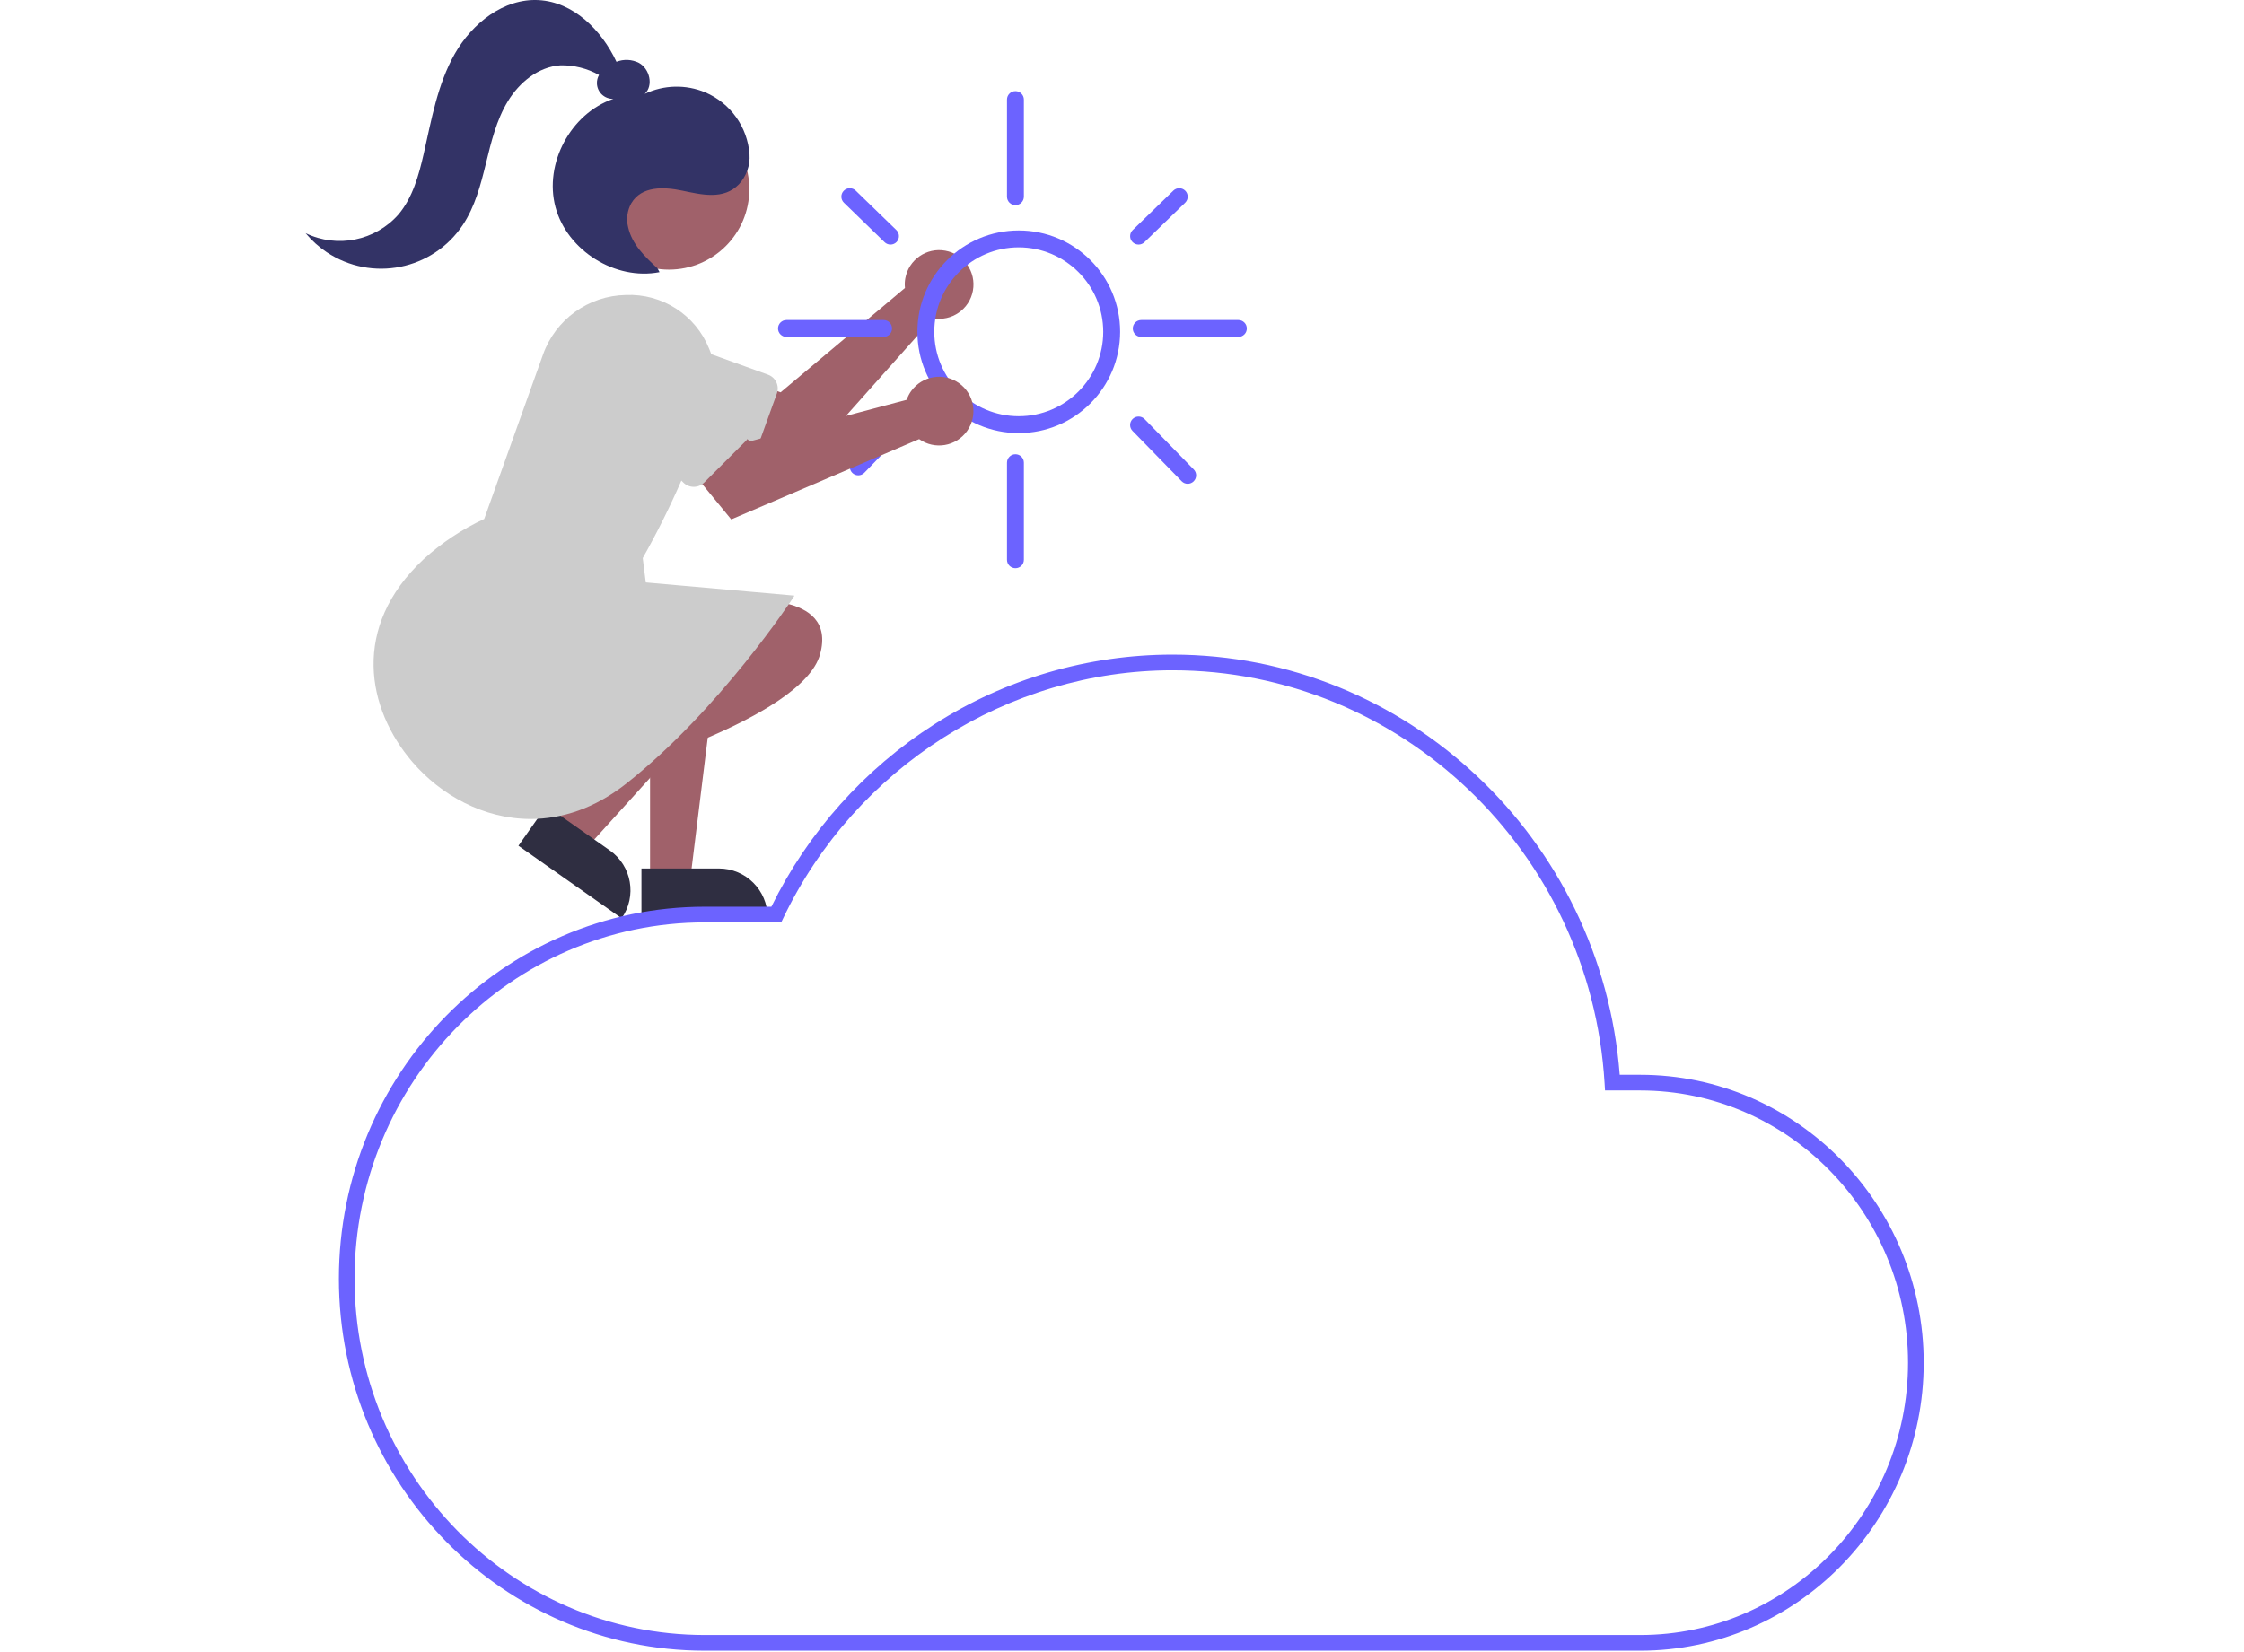 <?xml version="1.0" encoding="utf-8"?>
<!-- Generator: Adobe Illustrator 16.0.3, SVG Export Plug-In . SVG Version: 6.00 Build 0)  -->
<!DOCTYPE svg PUBLIC "-//W3C//DTD SVG 1.1//EN" "http://www.w3.org/Graphics/SVG/1.1/DTD/svg11.dtd">
<svg version="1.1" id="f3bef9ad-0239-4908-ae6d-7464f49c7d52"
	 xmlns="http://www.w3.org/2000/svg" xmlns:xlink="http://www.w3.org/1999/xlink" x="0px" y="0px" width="859.113px"
	 height="632.68px" viewBox="0 0 859.113 632.68" enable-background="new 0 0 859.113 632.68" xml:space="preserve">
<path id="a8ec5313-8437-40fa-9ae6-49ad9c080ae2" fill="#A0616A" d="M346.402,108.211c-0.034,0.693-0.013,1.387,0.062,2.077
	l-47.612,39.958l-14.2-5.141l-10.559,20.414l31.043,14.776l52.052-58.411c7.148,1.297,13.995-3.447,15.292-10.596
	c1.296-7.148-3.448-13.995-10.596-15.291c-7.148-1.297-13.995,3.447-15.292,10.596C346.495,107.128,346.431,107.668,346.402,108.211
	L346.402,108.211z"/>
<path id="b5ad9c77-52a4-4655-bf33-f0307720c346" fill="#CCCCCC" d="M282.545,175.313l-45.978-16.6
	c-8.79-3.172-13.343-12.87-10.171-21.66c3.172-8.79,12.87-13.343,21.66-10.171l45.978,16.6c2.929,1.057,4.447,4.289,3.39,7.218l0,0
	l-7.659,21.221C288.704,174.848,285.475,176.364,282.545,175.313L282.545,175.313z"/>
<path id="ee570c5a-79aa-496e-9580-2e913ce96aae" fill="#A0616A" d="M248.872,336.987h15.366l7.31-59.27H248.87L248.872,336.987z"/>
<path id="ab71c019-c25e-46eb-a51f-1c429aa2c12d" fill="#2F2E41" d="M293.871,351.257l-48.293,0.002l-0.001-18.659l29.634-0.001
	C285.516,332.598,293.871,340.951,293.871,351.257L293.871,351.257z"/>
<path id="f36d9583-efe1-4c6b-b146-57ada20cd73c" fill="#A0616A" d="M210.896,317.137l12.57,8.838l40.071-44.279l-18.551-13.043
	L210.896,317.137z"/>
<path id="efce1b5c-13fd-487e-9a00-7bbfe0293cc7" fill="#2F2E41" d="M237.986,351.66l-39.504-27.769l10.729-15.264l24.241,17.041
	C241.881,331.594,243.912,343.23,237.986,351.66L237.986,351.66L237.986,351.66z"/>
<path id="b962c087-78c3-438a-b2f2-2ecccfec7131" fill="#A0616A" d="M282.495,230.222c0,0,38.347-4.524,31.464,20.359
	c-6.883,24.883-83.577,46.374-83.577,46.374L282.495,230.222z"/>
<circle id="b4ce5f2d-2188-4402-bc9c-1bcfffccb703" fill="#A0616A" cx="256.101" cy="72.467" r="30.784"/>
<path id="bec54b22-7d61-4f61-9a6e-d6909ce0cfb7" fill="#CCCCCC" d="M157.928,291.859c-17.517-20.4-23.646-51.7,4.288-77.736
	c6.899-6.272,14.711-11.46,23.168-15.386l22.512-62.963c4.788-13.464,17.421-22.551,31.709-22.808
	c13.882-0.599,26.638,7.604,31.851,20.484c2.75,6.395,3.064,13.574,0.884,20.184c-6.702,20.87-15.503,41.006-26.269,60.1
	l1.164,9.313l56.907,5.058l-0.531,0.863c-0.277,0.45-28.128,42.885-63.758,71.052c-12.183,9.63-24.78,13.622-36.67,13.621
	C185.154,313.646,168.756,304.466,157.928,291.859z"/>
<path id="f5e0fb0e-7954-451a-aeef-f3006d7ce30b" fill="#333366" d="M152.558,82.125c5.446-6.49,7.782-14.978,9.662-23.24
	c2.973-13.071,5.274-26.587,11.88-38.252s18.745-21.33,32.13-20.594c13.309,0.732,24.068,11.439,29.779,23.621
	c2.796-1.085,5.921-0.934,8.6,0.415c4.116,2.254,5.655,8.661,2.229,11.869c7.288-3.47,15.708-3.68,23.159-0.577
	c9.66,4.113,16.207,13.285,16.957,23.757c0.29,4.214-1.179,8.359-4.058,11.45c-5.906,6.08-14.26,3.983-21.688,2.434
	c-7.016-1.463-15.561-1.858-19.514,4.827c-1.557,2.786-1.993,6.06-1.219,9.156c1.514,6.673,6.455,11.321,11.248,15.77l0.784,1.456
	c-16.924,3.3-35.4-8.258-39.844-24.919c-4.444-16.661,5.84-35.882,22.162-41.44l0,0c-3.367,0.108-6.185-2.533-6.293-5.9
	c-0.037-1.136,0.245-2.26,0.813-3.245c-4.516-2.532-9.628-3.809-14.805-3.699c-8.431,0.553-15.727,6.554-20.115,13.775
	c-4.388,7.221-6.375,15.6-8.387,23.807c-2.012,8.207-4.19,16.569-8.882,23.6c-11.515,17.248-34.832,21.894-52.08,10.379
	c-3.034-2.025-5.756-4.482-8.081-7.293C129.111,95.158,143.658,92.23,152.558,82.125z"/>
<path fill="#6C63FF" d="M390.029,165.866c-21.433,0-38.807-17.374-38.807-38.807c0-21.432,17.374-38.807,38.807-38.807
	s38.807,17.375,38.807,38.807C428.812,148.482,411.451,165.842,390.029,165.866z M390.029,94.721
	c-17.86,0-32.339,14.479-32.339,32.339c0,17.86,14.479,32.339,32.339,32.339s32.339-14.479,32.339-32.339l0,0
	C422.348,109.208,407.881,94.741,390.029,94.721z"/>
<path fill="#6C63FF" d="M388.756,78.552c-1.786,0-3.234-1.448-3.234-3.234v-37.19c0-1.786,1.448-3.234,3.234-3.234
	c1.786,0,3.234,1.448,3.234,3.234v37.19C391.989,77.104,390.542,78.552,388.756,78.552z"/>
<path fill="#6C63FF" d="M338.287,129.021h-37.189c-1.786,0-3.234-1.448-3.234-3.234s1.448-3.234,3.234-3.234l0,0h37.189
	c1.786,0,3.234,1.448,3.234,3.234S340.073,129.021,338.287,129.021z"/>
<path fill="#6C63FF" d="M474.11,129.021h-37.19c-1.785,0-3.233-1.448-3.233-3.234s1.448-3.234,3.233-3.234h37.19
	c1.786,0,3.233,1.448,3.233,3.234S475.896,129.021,474.11,129.021z"/>
<path fill="#6C63FF" d="M435.898,93.662c-1.785,0-3.233-1.448-3.233-3.234c0-0.875,0.354-1.712,0.982-2.321l15.573-15.11
	c1.279-1.247,3.327-1.22,4.573,0.059c1.247,1.279,1.221,3.327-0.059,4.573c-0.003,0.003-0.007,0.007-0.011,0.01l-15.574,15.11
	C437.548,93.335,436.74,93.663,435.898,93.662z"/>
<path fill="#6C63FF" d="M340.926,93.662c-0.841,0.001-1.649-0.327-2.252-0.913L323.1,77.639c-1.285-1.24-1.321-3.288-0.08-4.572
	c1.241-1.285,3.288-1.321,4.573-0.081c0.003,0.003,0.007,0.007,0.011,0.011l15.574,15.11c1.282,1.244,1.313,3.291,0.07,4.573
	C342.638,93.307,341.8,93.662,340.926,93.662L340.926,93.662z"/>
<path fill="#6C63FF" d="M328.585,182.036c-1.787,0-3.234-1.449-3.233-3.236c0-0.84,0.328-1.648,0.913-2.251l15.574-16.038
	c1.244-1.282,3.292-1.312,4.574-0.067c1.281,1.244,1.312,3.292,0.067,4.573l-15.574,16.039
	C330.297,181.683,329.46,182.037,328.585,182.036z"/>
<path fill="#6C63FF" d="M454.707,185.27c-0.872,0.001-1.707-0.351-2.314-0.976l-18.808-19.272c-1.25-1.276-1.228-3.323,0.048-4.572
	c1.275-1.249,3.323-1.228,4.572,0.048c0.003,0.002,0.005,0.005,0.008,0.008l18.808,19.272c1.248,1.277,1.224,3.324-0.054,4.572
	C456.362,184.939,455.551,185.27,454.707,185.27L454.707,185.27z"/>
<path fill="#6C63FF" d="M388.756,217.608c-1.786,0-3.234-1.448-3.234-3.234v-37.189c0-1.786,1.448-3.234,3.234-3.234
	c1.786,0,3.234,1.448,3.234,3.234v37.189C391.989,216.161,390.542,217.608,388.756,217.608z"/>
<path id="b0998da5-27dc-40b2-8d45-277f647e44e1" fill="#A0616A" d="M347.945,151.203c-0.325,0.612-0.601,1.25-0.826,1.906
	l-60.083,15.933l-10.667-10.689l-18.235,13.989l21.819,26.57l71.943-30.748c5.92,4.212,14.133,2.828,18.345-3.092
	c4.212-5.919,2.828-14.133-3.092-18.345c-5.919-4.212-14.133-2.828-18.345,3.092C348.489,150.261,348.202,150.723,347.945,151.203
	L347.945,151.203z"/>
<path id="a2d8cb05-8bad-48ca-a39c-34dd34963d12" fill="#CCCCCC" d="M261.621,184.798l-34.563-34.568
	c-6.611-6.605-6.616-17.318-0.011-23.929c6.605-6.611,17.318-6.616,23.929-0.011c0.003,0.003,0.007,0.007,0.011,0.011l0,0
	l34.565,34.565c2.202,2.202,2.203,5.772,0.001,7.975l-0.001,0.001l-15.953,15.954c-2.205,2.199-5.772,2.199-7.977,0L261.621,184.798
	z"/>
<path fill="#6C63FF" d="M627.927,632.154H269.844c-77.251,0-140.1-63.906-140.1-142.457c0-78.552,62.849-142.458,140.1-142.458
	h25.475c14.016-28.575,35.612-52.751,62.433-69.888c27.212-17.399,58.834-26.65,91.134-26.659
	c89.593,0,164.269,70.452,171.219,160.912h7.822c59.858,0,108.557,49.47,108.557,110.275S687.785,632.154,627.927,632.154z
	 M269.844,353.239c-73.943,0-134.1,61.215-134.1,136.458c0,75.242,60.157,136.457,134.1,136.457h358.083
	c56.55,0,102.557-46.777,102.557-104.274c0-57.498-46.007-104.275-102.557-104.275h-13.445l-0.172-2.817
	c-5.405-88.651-78.068-158.095-165.424-158.095c-62.904,0-121.383,37.229-148.983,94.843l-0.816,1.704H269.844z"/>
</svg>
